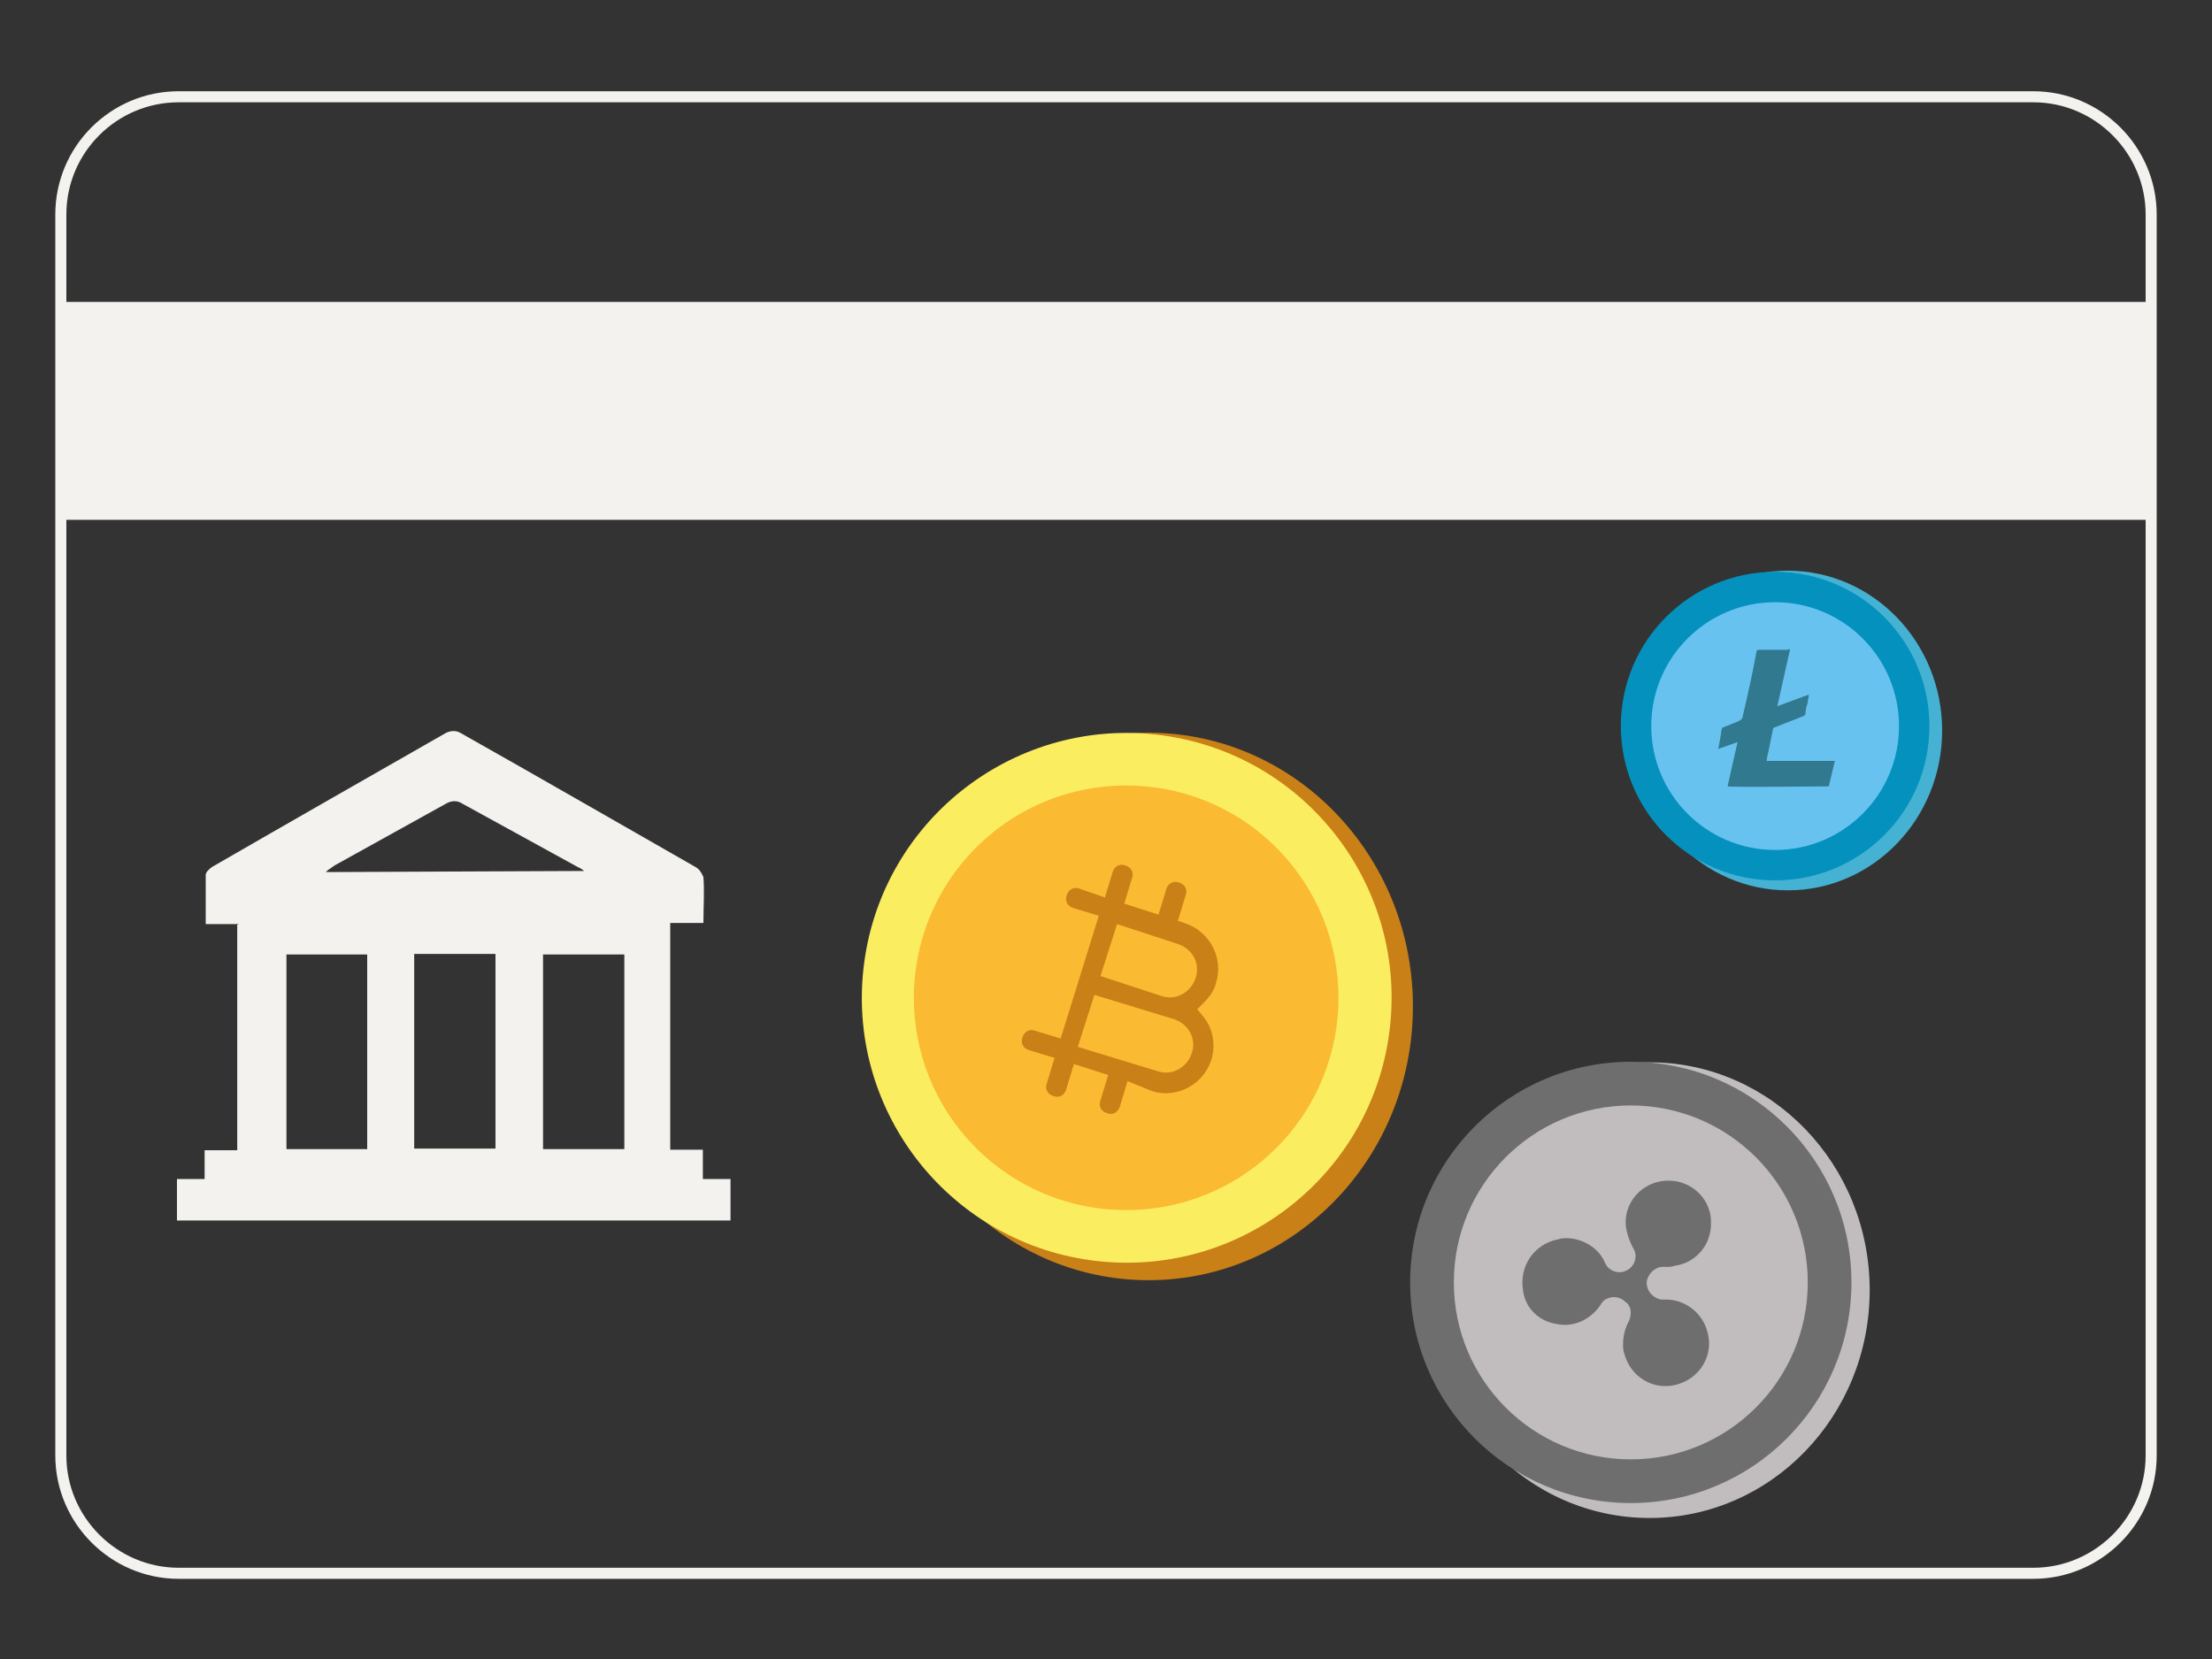 <?xml version="1.0" encoding="UTF-8"?>
<svg xmlns="http://www.w3.org/2000/svg" xmlns:xlink="http://www.w3.org/1999/xlink" version="1.1" id="Layer_1" x="0px" y="0px" viewBox="0 0 400 300" style="enable-background:new 0 0 400 300;" xml:space="preserve">
<rect x="0" y="0" width="400" height="300" fill="#333333" stroke="none"/>
<style type="text/css">
	.st0{fill:none;}
	.st1{fill:none;stroke:#F3F2EF;stroke-width:2;stroke-miterlimit:10;}
	.st2{fill:#F3F2EF;}
	.st3{fill:#C98017;}
	.st4{fill:#FBED60;}
	.st5{fill:#FABA31;}
	.st6{fill:#C1BDBE;}
	.st7{fill:#6E6E6E;}
	.st8{fill:#46B2D3;}
	.st9{fill:#0491BE;}
	.st10{fill:#68C2EF;}
	.st11{fill:#31798F;}
</style>
<rect y="16.6" class="st0" width="400" height="300"></rect>
<g>
	<path class="st1" d="M32.3,17.5h335.4c11.7,0,21.3,9.6,21.3,21.3v224.4c0,11.7-9.6,21.3-21.3,21.3H32.3c-11.7,0-21.3-9.6-21.3-21.3   V38.8C11,27,20.6,17.5,32.3,17.5z"></path>
	<path class="st2" d="M43.1,167.1h-5.9c0-3,0-5.9,0-8.9c0-0.5,0.7-1.1,1.1-1.4c14.2-8.2,28.4-16.3,42.4-24.3c0.9-0.4,1.8-0.4,2.5,0   c14.2,8,28.4,16.2,42.6,24.3c0.7,0.4,1.1,1.1,1.4,1.8c0.2,2.7,0,5.5,0,8.3h-6v41h5.9v5.3h5v7.5H32v-7.5h5V208h5.9v-40.8H43.1z    M74.9,172.5v35.2h14.7v-35.2H74.9z M66.4,207.8v-35.2H51.8v35.2H66.4z M112.9,207.8v-35.2H98.2v35.2H112.9z M105.6,157.5   c-0.4-0.4-0.7-0.5-1.1-0.7c-7.1-3.9-14.2-7.8-21.3-11.7c-0.9-0.4-1.8-0.2-2.5,0.2c-6.7,3.7-13.5,7.5-20.2,11.2   c-0.5,0.4-1.1,0.7-1.6,1.2L105.6,157.5z"></path>
	<rect x="11" y="54.6" class="st2" width="378" height="39.4"></rect>
	<ellipse class="st3" cx="207.7" cy="182" rx="47.8" ry="49.5"></ellipse>
	<ellipse transform="matrix(0.109 -0.994 0.994 0.109 2.215 363.351)" class="st4" cx="203.8" cy="180.4" rx="47.9" ry="47.9"></ellipse>
	
		<ellipse transform="matrix(0.707 -0.707 0.707 0.707 -67.912 196.905)" class="st5" cx="203.7" cy="180.4" rx="38.4" ry="38.4"></ellipse>
	<path class="st3" d="M208.3,197.3c4.4,1.4,9.2-1.1,10.7-5.5c0.9-2.8,0.4-5.9-1.6-8.2l-0.9-1.1l1.1-1.1c1.1-1.1,2-2.3,2.3-3.7   c1.4-4.4-1.1-9.2-5.5-10.7l-1.4-0.5l1.4-4.6c0.4-1.1-0.2-2-1.2-2.3c-1.1-0.4-2,0.2-2.3,1.2l-1.4,4.6l-6.2-2l1.4-4.6   c0.4-1.1-0.2-2-1.2-2.3c-1.1-0.4-2,0.2-2.3,1.2l-1.4,4.6l-4.6-1.6c-1.1-0.4-2,0.2-2.3,1.2c-0.4,1.1,0.2,2,1.2,2.3l4.6,1.4   l-6.9,22.2l-4.6-1.4c-1.1-0.4-2,0.2-2.3,1.2c-0.4,1.1,0.2,2,1.2,2.3l4.6,1.4l-1.4,4.6c-0.4,1.1,0.2,2,1.2,2.3   c1.1,0.4,2-0.2,2.3-1.2l1.4-4.6l6.2,2l-1.4,4.6c-0.4,1.1,0.2,2,1.2,2.3c1.1,0.4,2-0.2,2.3-1.2l1.4-4.6L208.3,197.3L208.3,197.3z    M202,167.1l11,3.6c2.7,0.9,4.1,3.6,3.2,6.2s-3.6,4.1-6.2,3.2l0,0l-11-3.6L202,167.1z M194.9,189.3l3-9.4l14.4,4.4   c2.7,0.9,4.1,3.6,3.2,6.2s-3.6,4.1-6.2,3.2L194.9,189.3z"></path>
	<ellipse class="st6" cx="298.3" cy="233.3" rx="39.8" ry="41.2"></ellipse>
	<circle class="st7" cx="294.9" cy="231.9" r="39.9"></circle>
	<circle class="st6" cx="294.9" cy="231.9" r="32"></circle>
	<path class="st7" d="M301.8,213.5c4.3,0,7.8,3.6,7.6,7.8c0,3.9-2.8,7.1-6.6,7.6c-0.5,0.2-1.1,0.2-1.6,0.2c-1.6-0.2-3,0.9-3.4,2.5   c-0.2,1.6,0.9,3,2.5,3.4c0.2,0,0.4,0,0.5,0c3.7-0.2,7.1,2.3,8,6c1.1,4.1-1.4,8.3-5.7,9.4c-4.1,1.1-8.3-1.4-9.4-5.7   c-0.2-0.5-0.2-1.1-0.2-1.6c0-1.6,0.4-3,1.1-4.3c0.5-1.2,0.4-2.7-0.7-3.4c-0.9-0.9-2.3-1.1-3.4-0.5c-0.5,0.2-0.9,0.7-1.1,1.1   c-1.8,2.7-5,4.1-8,3.4c-3.2-0.5-5.7-3-6-6.2c-0.7-4.3,2.1-8.3,6.4-9.1c0.5-0.2,1.1-0.2,1.8-0.2c3,0.2,5.7,2,6.7,4.6   c0.7,1.4,2.5,2,3.9,1.2c1.4-0.7,2-2.5,1.2-3.9l0,0c-0.7-1.2-1.2-2.7-1.4-4.1c-0.4-4.3,3-8,7.3-8.2   C301.5,213.5,301.6,213.5,301.8,213.5z"></path>
	<ellipse class="st8" cx="323.3" cy="132.1" rx="27.9" ry="28.9"></ellipse>
	<circle class="st9" cx="321" cy="131.3" r="27.9"></circle>
	<circle class="st10" cx="321" cy="131.3" r="22.4"></circle>
	<path class="st11" d="M323.7,117.4l-2.3,10.3l5.7-2.1c0,0.5-0.2,0.9-0.2,1.4c-0.2,0.7-0.4,1.2-0.4,2c0,0.2-0.2,0.4-0.4,0.5l-5.1,2   c-0.2,0-0.4,0.2-0.4,0.4c-0.4,1.8-0.7,3.6-1.1,5.3c0,0.2,0,0.2,0,0.4h12.3l-1.1,4.6c-0.4,0-17.8,0.2-18.3,0l1.8-8l-3.4,1.2   c-0.2-0.2,0-0.2,0-0.4c0.2-1.1,0.4-2.1,0.5-3c0-0.2,0.2-0.5,0.4-0.5c0.9-0.4,1.8-0.7,2.7-1.1c0.4-0.2,0.7-0.4,0.7-0.7   c0.9-3.9,1.8-7.8,2.5-11.7c0-0.4,0.2-0.5,0.7-0.5c1.6,0,3.2,0,5,0C323.3,117.4,323.5,117.4,323.7,117.4z"></path>
</g>
</svg>

